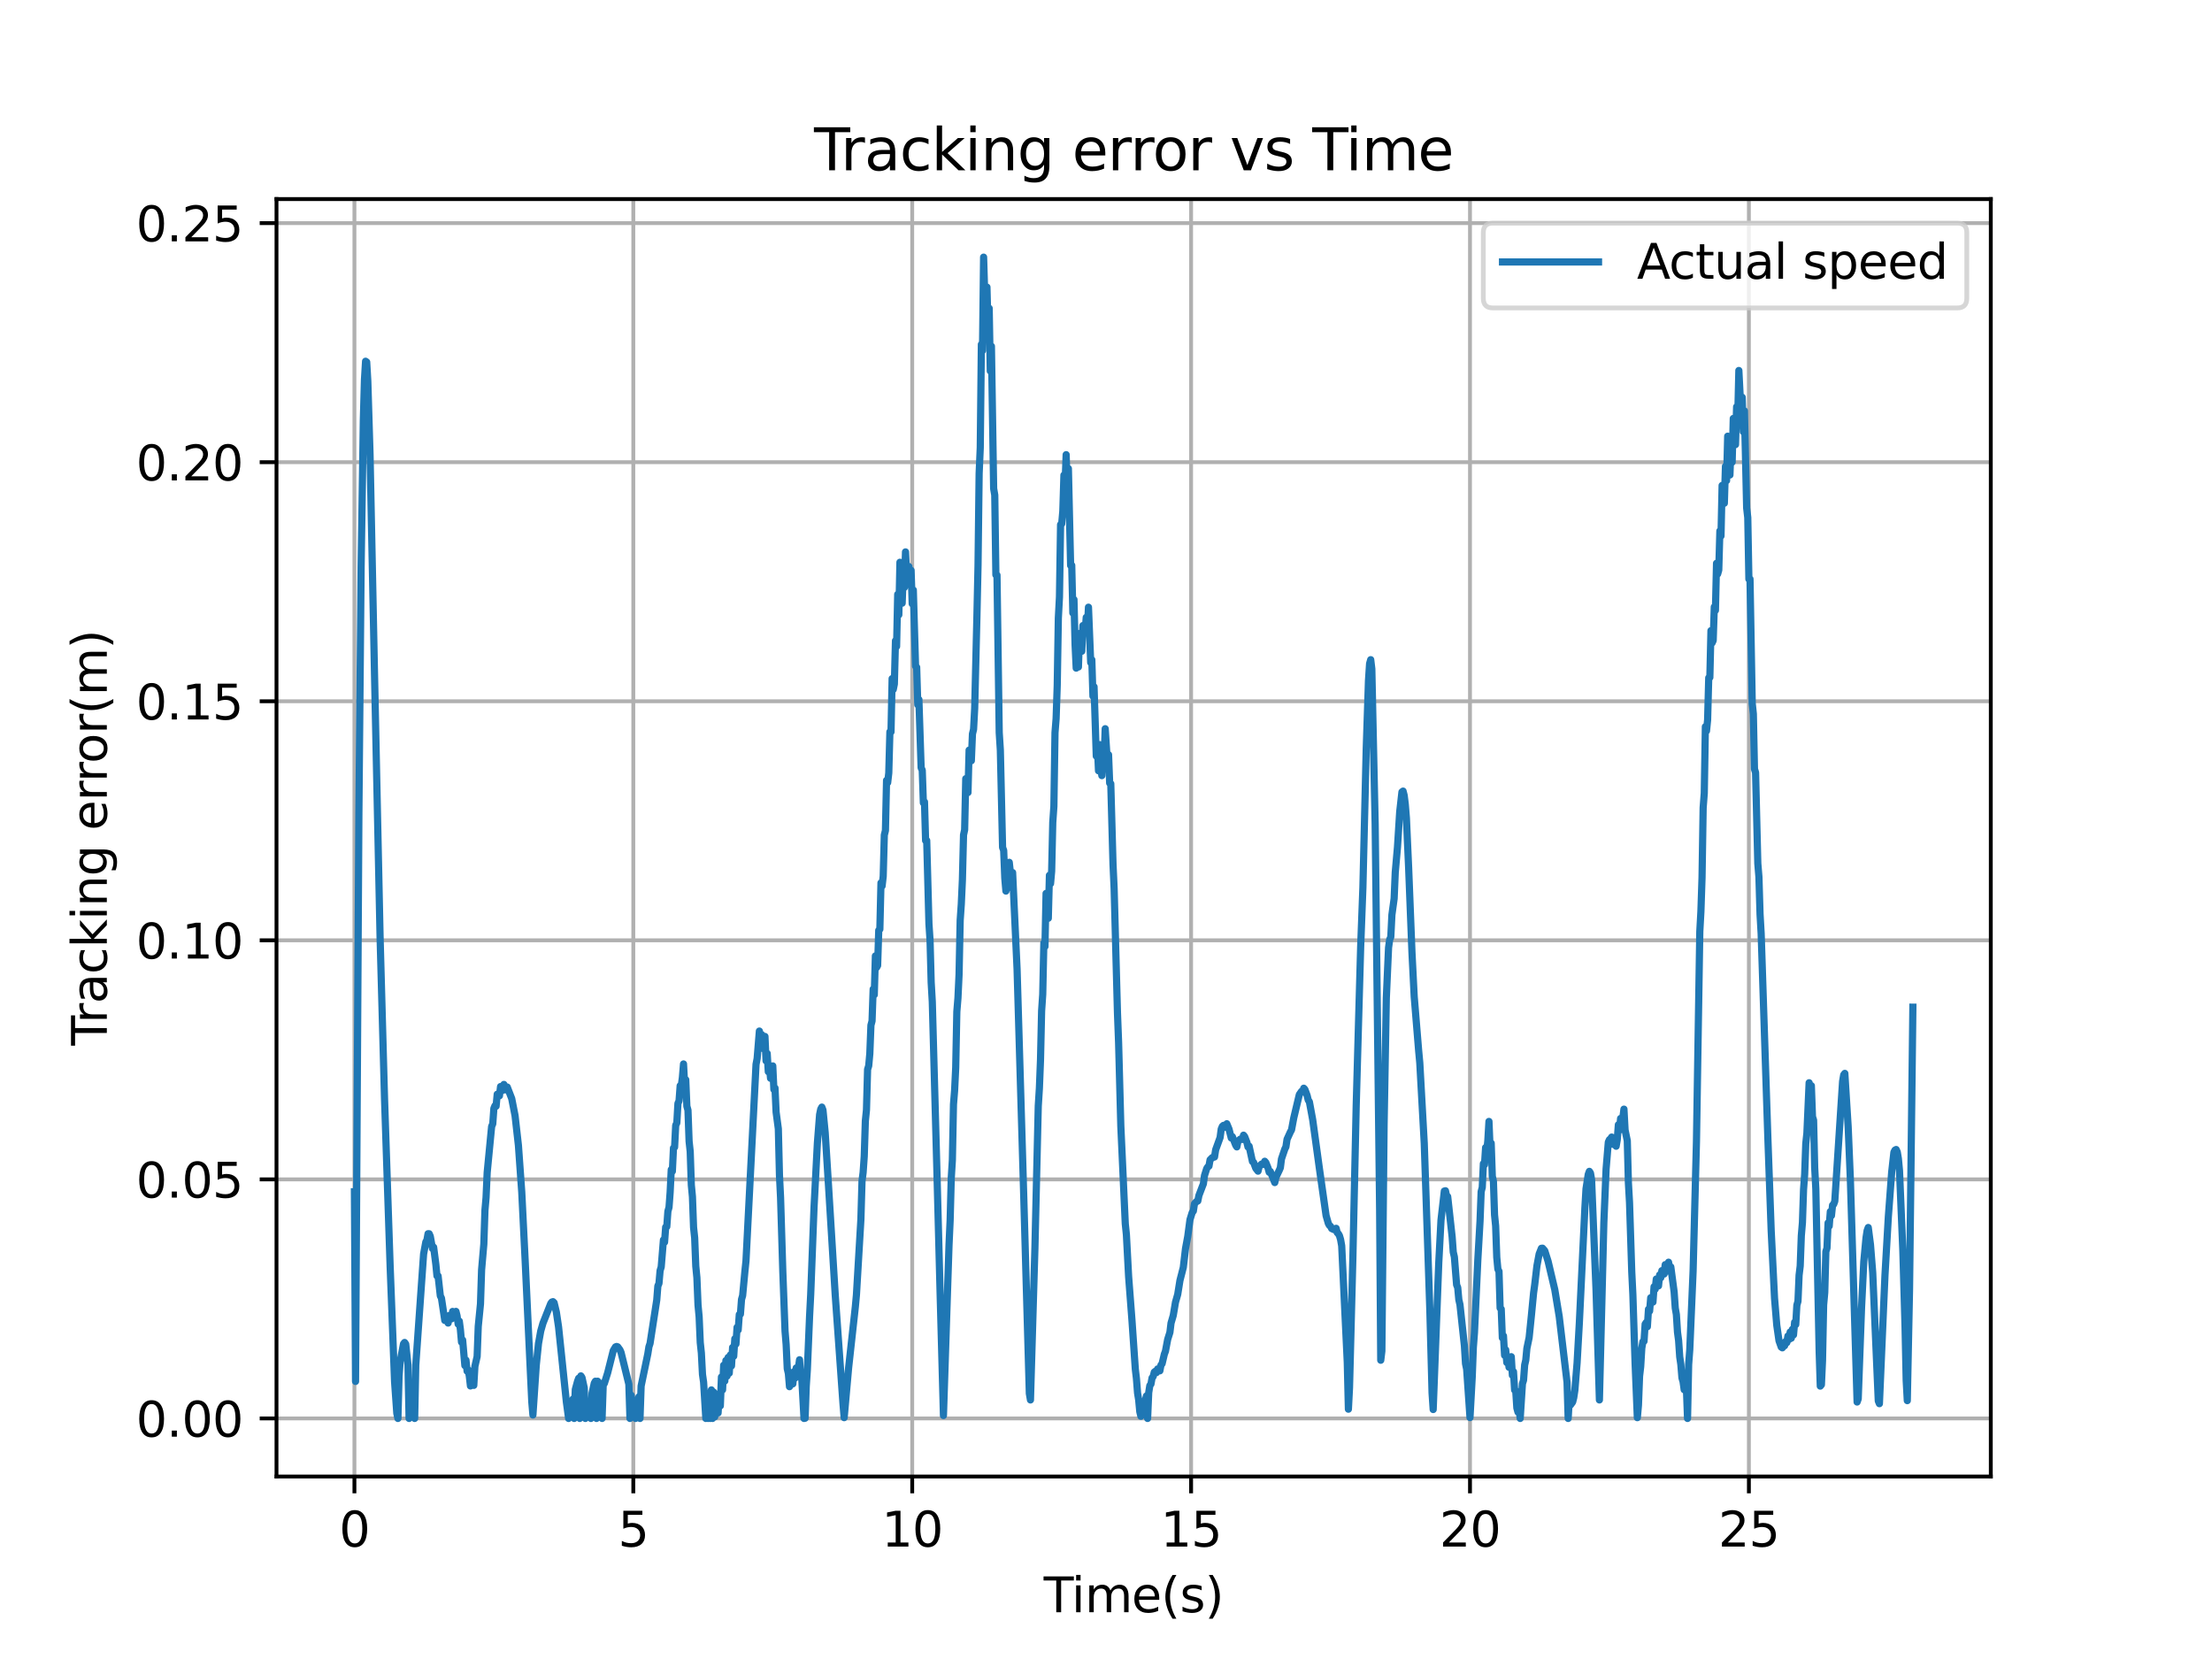 <?xml version="1.0" encoding="utf-8" standalone="no"?>
<!DOCTYPE svg PUBLIC "-//W3C//DTD SVG 1.1//EN"
  "http://www.w3.org/Graphics/SVG/1.1/DTD/svg11.dtd">
<svg xmlns:xlink="http://www.w3.org/1999/xlink" width="460.8pt" height="345.6pt" viewBox="0 0 460.8 345.6" xmlns="http://www.w3.org/2000/svg" version="1.1">
 <defs>
  <style type="text/css">*{stroke-linejoin: round; stroke-linecap: butt}</style>
 </defs>
 <g id="figure_1">
  <g id="patch_1">
   <path d="M 0 345.6 
L 460.8 345.6 
L 460.8 0 
L 0 0 
z
" style="fill: #ffffff"/>
  </g>
  <g id="axes_1">
   <g id="patch_2">
    <path d="M 57.6 307.584 
L 414.72 307.584 
L 414.72 41.472 
L 57.6 41.472 
z
" style="fill: #ffffff"/>
   </g>
   <g id="matplotlib.axis_1">
    <g id="xtick_1">
     <g id="line2d_1">
      <path d="M 73.833 307.584 
L 73.833 41.472 
" clip-path="url(#p49df00a448)" style="fill: none; stroke: #b0b0b0; stroke-width: 0.8; stroke-linecap: square"/>
     </g>
     <g id="line2d_2">
      <defs>
       <path id="m9330df252c" d="M 0 0 
L 0 3.5 
" style="stroke: #000000; stroke-width: 0.8"/>
      </defs>
      <g>
       <use xlink:href="#m9330df252c" x="73.833" y="307.584" style="stroke: #000000; stroke-width: 0.8"/>
      </g>
     </g>
     <g id="text_1">
      <!-- 0 -->
      <g transform="translate(70.651 322.182) scale(0.1 -0.1)">
       <defs>
        <path id="DejaVuSans-30" d="M 2034 4250 
Q 1547 4250 1301 3770 
Q 1056 3291 1056 2328 
Q 1056 1369 1301 889 
Q 1547 409 2034 409 
Q 2525 409 2770 889 
Q 3016 1369 3016 2328 
Q 3016 3291 2770 3770 
Q 2525 4250 2034 4250 
z
M 2034 4750 
Q 2819 4750 3233 4129 
Q 3647 3509 3647 2328 
Q 3647 1150 3233 529 
Q 2819 -91 2034 -91 
Q 1250 -91 836 529 
Q 422 1150 422 2328 
Q 422 3509 836 4129 
Q 1250 4750 2034 4750 
z
" transform="scale(0.016)"/>
       </defs>
       <use xlink:href="#DejaVuSans-30"/>
      </g>
     </g>
    </g>
    <g id="xtick_2">
     <g id="line2d_3">
      <path d="M 131.931 307.584 
L 131.931 41.472 
" clip-path="url(#p49df00a448)" style="fill: none; stroke: #b0b0b0; stroke-width: 0.8; stroke-linecap: square"/>
     </g>
     <g id="line2d_4">
      <g>
       <use xlink:href="#m9330df252c" x="131.931" y="307.584" style="stroke: #000000; stroke-width: 0.8"/>
      </g>
     </g>
     <g id="text_2">
      <!-- 5 -->
      <g transform="translate(128.75 322.182) scale(0.1 -0.1)">
       <defs>
        <path id="DejaVuSans-35" d="M 691 4666 
L 3169 4666 
L 3169 4134 
L 1269 4134 
L 1269 2991 
Q 1406 3038 1543 3061 
Q 1681 3084 1819 3084 
Q 2600 3084 3056 2656 
Q 3513 2228 3513 1497 
Q 3513 744 3044 326 
Q 2575 -91 1722 -91 
Q 1428 -91 1123 -41 
Q 819 9 494 109 
L 494 744 
Q 775 591 1075 516 
Q 1375 441 1709 441 
Q 2250 441 2565 725 
Q 2881 1009 2881 1497 
Q 2881 1984 2565 2268 
Q 2250 2553 1709 2553 
Q 1456 2553 1204 2497 
Q 953 2441 691 2322 
L 691 4666 
z
" transform="scale(0.016)"/>
       </defs>
       <use xlink:href="#DejaVuSans-35"/>
      </g>
     </g>
    </g>
    <g id="xtick_3">
     <g id="line2d_5">
      <path d="M 190.03 307.584 
L 190.03 41.472 
" clip-path="url(#p49df00a448)" style="fill: none; stroke: #b0b0b0; stroke-width: 0.8; stroke-linecap: square"/>
     </g>
     <g id="line2d_6">
      <g>
       <use xlink:href="#m9330df252c" x="190.03" y="307.584" style="stroke: #000000; stroke-width: 0.8"/>
      </g>
     </g>
     <g id="text_3">
      <!-- 10 -->
      <g transform="translate(183.667 322.182) scale(0.1 -0.1)">
       <defs>
        <path id="DejaVuSans-31" d="M 794 531 
L 1825 531 
L 1825 4091 
L 703 3866 
L 703 4441 
L 1819 4666 
L 2450 4666 
L 2450 531 
L 3481 531 
L 3481 0 
L 794 0 
L 794 531 
z
" transform="scale(0.016)"/>
       </defs>
       <use xlink:href="#DejaVuSans-31"/>
       <use xlink:href="#DejaVuSans-30" x="63.623"/>
      </g>
     </g>
    </g>
    <g id="xtick_4">
     <g id="line2d_7">
      <path d="M 248.128 307.584 
L 248.128 41.472 
" clip-path="url(#p49df00a448)" style="fill: none; stroke: #b0b0b0; stroke-width: 0.8; stroke-linecap: square"/>
     </g>
     <g id="line2d_8">
      <g>
       <use xlink:href="#m9330df252c" x="248.128" y="307.584" style="stroke: #000000; stroke-width: 0.8"/>
      </g>
     </g>
     <g id="text_4">
      <!-- 15 -->
      <g transform="translate(241.766 322.182) scale(0.1 -0.1)">
       <use xlink:href="#DejaVuSans-31"/>
       <use xlink:href="#DejaVuSans-35" x="63.623"/>
      </g>
     </g>
    </g>
    <g id="xtick_5">
     <g id="line2d_9">
      <path d="M 306.227 307.584 
L 306.227 41.472 
" clip-path="url(#p49df00a448)" style="fill: none; stroke: #b0b0b0; stroke-width: 0.8; stroke-linecap: square"/>
     </g>
     <g id="line2d_10">
      <g>
       <use xlink:href="#m9330df252c" x="306.227" y="307.584" style="stroke: #000000; stroke-width: 0.8"/>
      </g>
     </g>
     <g id="text_5">
      <!-- 20 -->
      <g transform="translate(299.864 322.182) scale(0.1 -0.1)">
       <defs>
        <path id="DejaVuSans-32" d="M 1228 531 
L 3431 531 
L 3431 0 
L 469 0 
L 469 531 
Q 828 903 1448 1529 
Q 2069 2156 2228 2338 
Q 2531 2678 2651 2914 
Q 2772 3150 2772 3378 
Q 2772 3750 2511 3984 
Q 2250 4219 1831 4219 
Q 1534 4219 1204 4116 
Q 875 4013 500 3803 
L 500 4441 
Q 881 4594 1212 4672 
Q 1544 4750 1819 4750 
Q 2544 4750 2975 4387 
Q 3406 4025 3406 3419 
Q 3406 3131 3298 2873 
Q 3191 2616 2906 2266 
Q 2828 2175 2409 1742 
Q 1991 1309 1228 531 
z
" transform="scale(0.016)"/>
       </defs>
       <use xlink:href="#DejaVuSans-32"/>
       <use xlink:href="#DejaVuSans-30" x="63.623"/>
      </g>
     </g>
    </g>
    <g id="xtick_6">
     <g id="line2d_11">
      <path d="M 364.325 307.584 
L 364.325 41.472 
" clip-path="url(#p49df00a448)" style="fill: none; stroke: #b0b0b0; stroke-width: 0.8; stroke-linecap: square"/>
     </g>
     <g id="line2d_12">
      <g>
       <use xlink:href="#m9330df252c" x="364.325" y="307.584" style="stroke: #000000; stroke-width: 0.8"/>
      </g>
     </g>
     <g id="text_6">
      <!-- 25 -->
      <g transform="translate(357.963 322.182) scale(0.1 -0.1)">
       <use xlink:href="#DejaVuSans-32"/>
       <use xlink:href="#DejaVuSans-35" x="63.623"/>
      </g>
     </g>
    </g>
    <g id="text_7">
     <!-- Time(s) -->
     <g transform="translate(217.42 335.861) scale(0.1 -0.1)">
      <defs>
       <path id="DejaVuSans-54" d="M -19 4666 
L 3928 4666 
L 3928 4134 
L 2272 4134 
L 2272 0 
L 1638 0 
L 1638 4134 
L -19 4134 
L -19 4666 
z
" transform="scale(0.016)"/>
       <path id="DejaVuSans-69" d="M 603 3500 
L 1178 3500 
L 1178 0 
L 603 0 
L 603 3500 
z
M 603 4863 
L 1178 4863 
L 1178 4134 
L 603 4134 
L 603 4863 
z
" transform="scale(0.016)"/>
       <path id="DejaVuSans-6d" d="M 3328 2828 
Q 3544 3216 3844 3400 
Q 4144 3584 4550 3584 
Q 5097 3584 5394 3201 
Q 5691 2819 5691 2113 
L 5691 0 
L 5113 0 
L 5113 2094 
Q 5113 2597 4934 2840 
Q 4756 3084 4391 3084 
Q 3944 3084 3684 2787 
Q 3425 2491 3425 1978 
L 3425 0 
L 2847 0 
L 2847 2094 
Q 2847 2600 2669 2842 
Q 2491 3084 2119 3084 
Q 1678 3084 1418 2786 
Q 1159 2488 1159 1978 
L 1159 0 
L 581 0 
L 581 3500 
L 1159 3500 
L 1159 2956 
Q 1356 3278 1631 3431 
Q 1906 3584 2284 3584 
Q 2666 3584 2933 3390 
Q 3200 3197 3328 2828 
z
" transform="scale(0.016)"/>
       <path id="DejaVuSans-65" d="M 3597 1894 
L 3597 1613 
L 953 1613 
Q 991 1019 1311 708 
Q 1631 397 2203 397 
Q 2534 397 2845 478 
Q 3156 559 3463 722 
L 3463 178 
Q 3153 47 2828 -22 
Q 2503 -91 2169 -91 
Q 1331 -91 842 396 
Q 353 884 353 1716 
Q 353 2575 817 3079 
Q 1281 3584 2069 3584 
Q 2775 3584 3186 3129 
Q 3597 2675 3597 1894 
z
M 3022 2063 
Q 3016 2534 2758 2815 
Q 2500 3097 2075 3097 
Q 1594 3097 1305 2825 
Q 1016 2553 972 2059 
L 3022 2063 
z
" transform="scale(0.016)"/>
       <path id="DejaVuSans-28" d="M 1984 4856 
Q 1566 4138 1362 3434 
Q 1159 2731 1159 2009 
Q 1159 1288 1364 580 
Q 1569 -128 1984 -844 
L 1484 -844 
Q 1016 -109 783 600 
Q 550 1309 550 2009 
Q 550 2706 781 3412 
Q 1013 4119 1484 4856 
L 1984 4856 
z
" transform="scale(0.016)"/>
       <path id="DejaVuSans-73" d="M 2834 3397 
L 2834 2853 
Q 2591 2978 2328 3040 
Q 2066 3103 1784 3103 
Q 1356 3103 1142 2972 
Q 928 2841 928 2578 
Q 928 2378 1081 2264 
Q 1234 2150 1697 2047 
L 1894 2003 
Q 2506 1872 2764 1633 
Q 3022 1394 3022 966 
Q 3022 478 2636 193 
Q 2250 -91 1575 -91 
Q 1294 -91 989 -36 
Q 684 19 347 128 
L 347 722 
Q 666 556 975 473 
Q 1284 391 1588 391 
Q 1994 391 2212 530 
Q 2431 669 2431 922 
Q 2431 1156 2273 1281 
Q 2116 1406 1581 1522 
L 1381 1569 
Q 847 1681 609 1914 
Q 372 2147 372 2553 
Q 372 3047 722 3315 
Q 1072 3584 1716 3584 
Q 2034 3584 2315 3537 
Q 2597 3491 2834 3397 
z
" transform="scale(0.016)"/>
       <path id="DejaVuSans-29" d="M 513 4856 
L 1013 4856 
Q 1481 4119 1714 3412 
Q 1947 2706 1947 2009 
Q 1947 1309 1714 600 
Q 1481 -109 1013 -844 
L 513 -844 
Q 928 -128 1133 580 
Q 1338 1288 1338 2009 
Q 1338 2731 1133 3434 
Q 928 4138 513 4856 
z
" transform="scale(0.016)"/>
      </defs>
      <use xlink:href="#DejaVuSans-54"/>
      <use xlink:href="#DejaVuSans-69" x="57.959"/>
      <use xlink:href="#DejaVuSans-6d" x="85.742"/>
      <use xlink:href="#DejaVuSans-65" x="183.154"/>
      <use xlink:href="#DejaVuSans-28" x="244.678"/>
      <use xlink:href="#DejaVuSans-73" x="283.691"/>
      <use xlink:href="#DejaVuSans-29" x="335.791"/>
     </g>
    </g>
   </g>
   <g id="matplotlib.axis_2">
    <g id="ytick_1">
     <g id="line2d_13">
      <path d="M 57.6 295.488 
L 414.72 295.488 
" clip-path="url(#p49df00a448)" style="fill: none; stroke: #b0b0b0; stroke-width: 0.8; stroke-linecap: square"/>
     </g>
     <g id="line2d_14">
      <defs>
       <path id="mb657357055" d="M 0 0 
L -3.5 0 
" style="stroke: #000000; stroke-width: 0.8"/>
      </defs>
      <g>
       <use xlink:href="#mb657357055" x="57.6" y="295.488" style="stroke: #000000; stroke-width: 0.8"/>
      </g>
     </g>
     <g id="text_8">
      <!-- 0.00 -->
      <g transform="translate(28.334 299.287) scale(0.1 -0.1)">
       <defs>
        <path id="DejaVuSans-2e" d="M 684 794 
L 1344 794 
L 1344 0 
L 684 0 
L 684 794 
z
" transform="scale(0.016)"/>
       </defs>
       <use xlink:href="#DejaVuSans-30"/>
       <use xlink:href="#DejaVuSans-2e" x="63.623"/>
       <use xlink:href="#DejaVuSans-30" x="95.41"/>
       <use xlink:href="#DejaVuSans-30" x="159.033"/>
      </g>
     </g>
    </g>
    <g id="ytick_2">
     <g id="line2d_15">
      <path d="M 57.6 245.686 
L 414.72 245.686 
" clip-path="url(#p49df00a448)" style="fill: none; stroke: #b0b0b0; stroke-width: 0.8; stroke-linecap: square"/>
     </g>
     <g id="line2d_16">
      <g>
       <use xlink:href="#mb657357055" x="57.6" y="245.686" style="stroke: #000000; stroke-width: 0.8"/>
      </g>
     </g>
     <g id="text_9">
      <!-- 0.05 -->
      <g transform="translate(28.334 249.485) scale(0.1 -0.1)">
       <use xlink:href="#DejaVuSans-30"/>
       <use xlink:href="#DejaVuSans-2e" x="63.623"/>
       <use xlink:href="#DejaVuSans-30" x="95.41"/>
       <use xlink:href="#DejaVuSans-35" x="159.033"/>
      </g>
     </g>
    </g>
    <g id="ytick_3">
     <g id="line2d_17">
      <path d="M 57.6 195.884 
L 414.72 195.884 
" clip-path="url(#p49df00a448)" style="fill: none; stroke: #b0b0b0; stroke-width: 0.8; stroke-linecap: square"/>
     </g>
     <g id="line2d_18">
      <g>
       <use xlink:href="#mb657357055" x="57.6" y="195.884" style="stroke: #000000; stroke-width: 0.8"/>
      </g>
     </g>
     <g id="text_10">
      <!-- 0.10 -->
      <g transform="translate(28.334 199.683) scale(0.1 -0.1)">
       <use xlink:href="#DejaVuSans-30"/>
       <use xlink:href="#DejaVuSans-2e" x="63.623"/>
       <use xlink:href="#DejaVuSans-31" x="95.41"/>
       <use xlink:href="#DejaVuSans-30" x="159.033"/>
      </g>
     </g>
    </g>
    <g id="ytick_4">
     <g id="line2d_19">
      <path d="M 57.6 146.082 
L 414.72 146.082 
" clip-path="url(#p49df00a448)" style="fill: none; stroke: #b0b0b0; stroke-width: 0.8; stroke-linecap: square"/>
     </g>
     <g id="line2d_20">
      <g>
       <use xlink:href="#mb657357055" x="57.6" y="146.082" style="stroke: #000000; stroke-width: 0.8"/>
      </g>
     </g>
     <g id="text_11">
      <!-- 0.15 -->
      <g transform="translate(28.334 149.881) scale(0.1 -0.1)">
       <use xlink:href="#DejaVuSans-30"/>
       <use xlink:href="#DejaVuSans-2e" x="63.623"/>
       <use xlink:href="#DejaVuSans-31" x="95.41"/>
       <use xlink:href="#DejaVuSans-35" x="159.033"/>
      </g>
     </g>
    </g>
    <g id="ytick_5">
     <g id="line2d_21">
      <path d="M 57.6 96.28 
L 414.72 96.28 
" clip-path="url(#p49df00a448)" style="fill: none; stroke: #b0b0b0; stroke-width: 0.8; stroke-linecap: square"/>
     </g>
     <g id="line2d_22">
      <g>
       <use xlink:href="#mb657357055" x="57.6" y="96.28" style="stroke: #000000; stroke-width: 0.8"/>
      </g>
     </g>
     <g id="text_12">
      <!-- 0.20 -->
      <g transform="translate(28.334 100.079) scale(0.1 -0.1)">
       <use xlink:href="#DejaVuSans-30"/>
       <use xlink:href="#DejaVuSans-2e" x="63.623"/>
       <use xlink:href="#DejaVuSans-32" x="95.41"/>
       <use xlink:href="#DejaVuSans-30" x="159.033"/>
      </g>
     </g>
    </g>
    <g id="ytick_6">
     <g id="line2d_23">
      <path d="M 57.6 46.478 
L 414.72 46.478 
" clip-path="url(#p49df00a448)" style="fill: none; stroke: #b0b0b0; stroke-width: 0.8; stroke-linecap: square"/>
     </g>
     <g id="line2d_24">
      <g>
       <use xlink:href="#mb657357055" x="57.6" y="46.478" style="stroke: #000000; stroke-width: 0.8"/>
      </g>
     </g>
     <g id="text_13">
      <!-- 0.25 -->
      <g transform="translate(28.334 50.277) scale(0.1 -0.1)">
       <use xlink:href="#DejaVuSans-30"/>
       <use xlink:href="#DejaVuSans-2e" x="63.623"/>
       <use xlink:href="#DejaVuSans-32" x="95.41"/>
       <use xlink:href="#DejaVuSans-35" x="159.033"/>
      </g>
     </g>
    </g>
    <g id="text_14">
     <!-- Tracking error(m) -->
     <g transform="translate(22.255 217.804) rotate(-90) scale(0.1 -0.1)">
      <defs>
       <path id="DejaVuSans-72" d="M 2631 2963 
Q 2534 3019 2420 3045 
Q 2306 3072 2169 3072 
Q 1681 3072 1420 2755 
Q 1159 2438 1159 1844 
L 1159 0 
L 581 0 
L 581 3500 
L 1159 3500 
L 1159 2956 
Q 1341 3275 1631 3429 
Q 1922 3584 2338 3584 
Q 2397 3584 2469 3576 
Q 2541 3569 2628 3553 
L 2631 2963 
z
" transform="scale(0.016)"/>
       <path id="DejaVuSans-61" d="M 2194 1759 
Q 1497 1759 1228 1600 
Q 959 1441 959 1056 
Q 959 750 1161 570 
Q 1363 391 1709 391 
Q 2188 391 2477 730 
Q 2766 1069 2766 1631 
L 2766 1759 
L 2194 1759 
z
M 3341 1997 
L 3341 0 
L 2766 0 
L 2766 531 
Q 2569 213 2275 61 
Q 1981 -91 1556 -91 
Q 1019 -91 701 211 
Q 384 513 384 1019 
Q 384 1609 779 1909 
Q 1175 2209 1959 2209 
L 2766 2209 
L 2766 2266 
Q 2766 2663 2505 2880 
Q 2244 3097 1772 3097 
Q 1472 3097 1187 3025 
Q 903 2953 641 2809 
L 641 3341 
Q 956 3463 1253 3523 
Q 1550 3584 1831 3584 
Q 2591 3584 2966 3190 
Q 3341 2797 3341 1997 
z
" transform="scale(0.016)"/>
       <path id="DejaVuSans-63" d="M 3122 3366 
L 3122 2828 
Q 2878 2963 2633 3030 
Q 2388 3097 2138 3097 
Q 1578 3097 1268 2742 
Q 959 2388 959 1747 
Q 959 1106 1268 751 
Q 1578 397 2138 397 
Q 2388 397 2633 464 
Q 2878 531 3122 666 
L 3122 134 
Q 2881 22 2623 -34 
Q 2366 -91 2075 -91 
Q 1284 -91 818 406 
Q 353 903 353 1747 
Q 353 2603 823 3093 
Q 1294 3584 2113 3584 
Q 2378 3584 2631 3529 
Q 2884 3475 3122 3366 
z
" transform="scale(0.016)"/>
       <path id="DejaVuSans-6b" d="M 581 4863 
L 1159 4863 
L 1159 1991 
L 2875 3500 
L 3609 3500 
L 1753 1863 
L 3688 0 
L 2938 0 
L 1159 1709 
L 1159 0 
L 581 0 
L 581 4863 
z
" transform="scale(0.016)"/>
       <path id="DejaVuSans-6e" d="M 3513 2113 
L 3513 0 
L 2938 0 
L 2938 2094 
Q 2938 2591 2744 2837 
Q 2550 3084 2163 3084 
Q 1697 3084 1428 2787 
Q 1159 2491 1159 1978 
L 1159 0 
L 581 0 
L 581 3500 
L 1159 3500 
L 1159 2956 
Q 1366 3272 1645 3428 
Q 1925 3584 2291 3584 
Q 2894 3584 3203 3211 
Q 3513 2838 3513 2113 
z
" transform="scale(0.016)"/>
       <path id="DejaVuSans-67" d="M 2906 1791 
Q 2906 2416 2648 2759 
Q 2391 3103 1925 3103 
Q 1463 3103 1205 2759 
Q 947 2416 947 1791 
Q 947 1169 1205 825 
Q 1463 481 1925 481 
Q 2391 481 2648 825 
Q 2906 1169 2906 1791 
z
M 3481 434 
Q 3481 -459 3084 -895 
Q 2688 -1331 1869 -1331 
Q 1566 -1331 1297 -1286 
Q 1028 -1241 775 -1147 
L 775 -588 
Q 1028 -725 1275 -790 
Q 1522 -856 1778 -856 
Q 2344 -856 2625 -561 
Q 2906 -266 2906 331 
L 2906 616 
Q 2728 306 2450 153 
Q 2172 0 1784 0 
Q 1141 0 747 490 
Q 353 981 353 1791 
Q 353 2603 747 3093 
Q 1141 3584 1784 3584 
Q 2172 3584 2450 3431 
Q 2728 3278 2906 2969 
L 2906 3500 
L 3481 3500 
L 3481 434 
z
" transform="scale(0.016)"/>
       <path id="DejaVuSans-20" transform="scale(0.016)"/>
       <path id="DejaVuSans-6f" d="M 1959 3097 
Q 1497 3097 1228 2736 
Q 959 2375 959 1747 
Q 959 1119 1226 758 
Q 1494 397 1959 397 
Q 2419 397 2687 759 
Q 2956 1122 2956 1747 
Q 2956 2369 2687 2733 
Q 2419 3097 1959 3097 
z
M 1959 3584 
Q 2709 3584 3137 3096 
Q 3566 2609 3566 1747 
Q 3566 888 3137 398 
Q 2709 -91 1959 -91 
Q 1206 -91 779 398 
Q 353 888 353 1747 
Q 353 2609 779 3096 
Q 1206 3584 1959 3584 
z
" transform="scale(0.016)"/>
      </defs>
      <use xlink:href="#DejaVuSans-54"/>
      <use xlink:href="#DejaVuSans-72" x="46.334"/>
      <use xlink:href="#DejaVuSans-61" x="87.447"/>
      <use xlink:href="#DejaVuSans-63" x="148.727"/>
      <use xlink:href="#DejaVuSans-6b" x="203.707"/>
      <use xlink:href="#DejaVuSans-69" x="261.617"/>
      <use xlink:href="#DejaVuSans-6e" x="289.4"/>
      <use xlink:href="#DejaVuSans-67" x="352.779"/>
      <use xlink:href="#DejaVuSans-20" x="416.256"/>
      <use xlink:href="#DejaVuSans-65" x="448.043"/>
      <use xlink:href="#DejaVuSans-72" x="509.566"/>
      <use xlink:href="#DejaVuSans-72" x="548.93"/>
      <use xlink:href="#DejaVuSans-6f" x="587.793"/>
      <use xlink:href="#DejaVuSans-72" x="648.975"/>
      <use xlink:href="#DejaVuSans-28" x="690.088"/>
      <use xlink:href="#DejaVuSans-6d" x="729.102"/>
      <use xlink:href="#DejaVuSans-29" x="826.514"/>
     </g>
    </g>
   </g>
   <g id="line2d_25">
    <path d="M 73.833 248.261 
L 74.065 287.775 
L 74.065 287.775 
L 74.762 169.669 
L 74.762 169.669 
L 75.227 118.026 
L 75.227 118.026 
L 75.692 87.42 
L 75.692 87.42 
L 75.924 79.115 
L 75.924 79.115 
L 76.157 75.254 
L 76.157 75.254 
L 76.389 75.417 
L 76.389 75.417 
L 76.621 79.394 
L 76.621 79.394 
L 77.086 94.693 
L 77.086 94.693 
L 78.016 140.335 
L 78.016 140.335 
L 79.178 195.169 
L 79.178 195.169 
L 80.107 228.952 
L 80.107 228.952 
L 81.269 263.687 
L 81.269 263.687 
L 82.199 287.851 
L 82.199 287.851 
L 82.664 294.42 
L 82.664 294.42 
L 82.896 295.488 
L 82.896 295.488 
L 83.128 286.725 
L 83.128 286.725 
L 83.361 283.606 
L 83.361 283.606 
L 84.058 279.95 
L 84.058 279.95 
L 84.29 279.66 
L 84.523 280.002 
L 84.523 280.002 
L 84.988 284.309 
L 84.988 284.309 
L 85.22 295.488 
L 85.22 295.488 
L 85.452 289.034 
L 85.452 289.034 
L 85.917 294.675 
L 85.917 294.675 
L 86.15 291.175 
L 86.15 291.175 
L 86.382 295.488 
L 86.382 295.488 
L 86.614 284.36 
L 86.614 284.36 
L 88.241 261.249 
L 88.241 261.249 
L 88.706 258.725 
L 88.706 258.725 
L 88.938 258.32 
L 88.938 258.32 
L 89.171 257.008 
L 89.171 257.008 
L 89.403 257.01 
L 89.403 257.01 
L 89.636 257.544 
L 89.636 257.544 
L 90.1 260.109 
L 90.1 260.109 
L 90.333 259.813 
L 90.333 259.813 
L 90.797 263.411 
L 90.797 263.411 
L 91.03 265.799 
L 91.03 265.799 
L 91.262 265.798 
L 91.262 265.798 
L 91.727 269.958 
L 91.727 269.958 
L 91.959 270.413 
L 91.959 270.413 
L 92.657 275.07 
L 92.657 275.07 
L 92.889 274.14 
L 92.889 274.14 
L 93.354 275.614 
L 93.354 275.614 
L 93.586 274.047 
L 93.586 274.047 
L 93.819 274.205 
L 93.819 274.205 
L 94.051 274.744 
L 94.051 274.744 
L 94.283 273.2 
L 94.283 273.2 
L 94.516 273.468 
L 94.516 273.468 
L 94.748 274.359 
L 94.748 274.359 
L 94.981 273.189 
L 94.981 273.189 
L 95.213 274.103 
L 95.213 274.103 
L 95.445 275.837 
L 95.445 275.837 
L 95.678 275.209 
L 95.678 275.209 
L 95.91 276.969 
L 95.91 276.969 
L 96.143 279.597 
L 96.143 279.597 
L 96.375 279.152 
L 96.375 279.152 
L 96.84 284.473 
L 96.84 284.473 
L 97.072 283.346 
L 97.072 283.346 
L 97.305 285.639 
L 97.305 285.639 
L 97.537 285.37 
L 97.537 285.37 
L 97.769 286.691 
L 97.769 286.691 
L 98.002 288.721 
L 98.002 288.721 
L 98.234 287.059 
L 98.467 287.524 
L 98.467 287.524 
L 98.699 288.602 
L 98.699 288.602 
L 98.931 284.632 
L 98.931 284.632 
L 99.396 282.579 
L 99.396 282.579 
L 99.628 276.307 
L 99.628 276.307 
L 100.093 271.625 
L 100.093 271.625 
L 100.326 264.515 
L 100.326 264.515 
L 100.79 259.18 
L 100.79 259.18 
L 101.023 252.108 
L 101.023 252.108 
L 101.255 249.478 
L 101.255 249.478 
L 101.488 244.259 
L 101.488 244.259 
L 102.417 234.653 
L 102.417 234.653 
L 102.65 234.123 
L 102.65 234.123 
L 102.882 230.9 
L 103.114 230.34 
L 103.114 230.34 
L 103.347 230.452 
L 103.347 230.452 
L 103.579 227.945 
L 103.579 227.945 
L 103.812 227.878 
L 103.812 227.878 
L 104.044 228.282 
L 104.044 228.282 
L 104.276 226.345 
L 104.276 226.345 
L 104.509 226.554 
L 104.509 226.554 
L 104.741 227.139 
L 104.741 227.139 
L 104.974 225.906 
L 104.974 225.906 
L 105.206 226.357 
L 105.206 226.357 
L 105.438 227.051 
L 105.438 227.051 
L 105.671 226.452 
L 105.671 226.452 
L 106.6 228.854 
L 106.6 228.854 
L 107.297 232.425 
L 107.297 232.425 
L 107.995 238.594 
L 107.995 238.594 
L 108.692 248.339 
L 108.692 248.339 
L 109.389 262.389 
L 109.389 262.389 
L 110.783 292.039 
L 110.783 292.039 
L 111.016 294.769 
L 111.016 294.769 
L 111.713 284.387 
L 111.713 284.387 
L 112.178 279.879 
L 112.178 279.879 
L 112.643 277.282 
L 112.643 277.282 
L 113.107 275.656 
L 113.107 275.656 
L 114.734 271.537 
L 114.734 271.537 
L 114.966 271.238 
L 114.966 271.238 
L 115.199 271.161 
L 115.199 271.161 
L 115.431 271.389 
L 115.431 271.389 
L 115.896 273.323 
L 115.896 273.323 
L 116.361 276.445 
L 116.361 276.445 
L 117.058 283.117 
L 117.058 283.117 
L 117.988 292.072 
L 117.988 292.072 
L 118.452 295.488 
L 118.452 295.488 
L 119.382 291.437 
L 119.382 291.437 
L 119.614 295.488 
L 119.614 295.488 
L 119.847 289.453 
L 119.847 289.453 
L 120.312 287.745 
L 120.312 287.745 
L 120.544 287.116 
L 120.544 287.116 
L 120.776 295.488 
L 120.776 295.488 
L 121.009 286.621 
L 121.009 286.621 
L 121.241 286.969 
L 121.241 286.969 
L 121.706 289.108 
L 121.706 289.108 
L 121.938 295.488 
L 122.171 292.072 
L 122.635 295.181 
L 122.635 295.181 
L 122.868 293.375 
L 122.868 293.375 
L 123.1 295.488 
L 123.1 295.488 
L 123.333 290.241 
L 123.333 290.241 
L 123.797 288.144 
L 123.797 288.144 
L 124.03 287.731 
L 124.03 287.731 
L 124.262 295.488 
L 124.262 295.488 
L 124.495 287.732 
L 124.495 287.732 
L 125.192 288.475 
L 125.192 288.475 
L 125.424 295.488 
L 125.424 295.488 
L 125.657 288.526 
L 125.657 288.526 
L 125.889 288.217 
L 125.889 288.217 
L 126.586 285.992 
L 126.586 285.992 
L 127.748 281.369 
L 127.748 281.369 
L 128.213 280.587 
L 128.213 280.587 
L 128.445 280.498 
L 128.445 280.498 
L 128.678 280.57 
L 128.678 280.57 
L 129.143 281.2 
L 129.143 281.2 
L 129.375 281.737 
L 129.375 281.737 
L 131.002 288.352 
L 131.002 288.352 
L 131.234 295.488 
L 131.234 295.488 
L 131.466 290.634 
L 131.466 290.634 
L 132.164 294.874 
L 132.164 294.874 
L 132.396 295.488 
L 132.861 292.022 
L 132.861 292.022 
L 133.093 290.978 
L 133.093 290.978 
L 133.326 295.488 
L 133.326 295.488 
L 133.558 288.732 
L 133.558 288.732 
L 134.952 282.031 
L 134.952 282.031 
L 135.185 280.556 
L 135.185 280.556 
L 135.417 279.86 
L 135.417 279.86 
L 136.812 270.827 
L 136.812 270.827 
L 137.044 267.898 
L 137.044 267.898 
L 137.276 267.362 
L 137.276 267.362 
L 137.509 264.7 
L 137.509 264.7 
L 137.741 263.939 
L 137.741 263.939 
L 138.206 258.291 
L 138.206 258.291 
L 138.438 258.774 
L 138.438 258.774 
L 138.671 255.632 
L 138.671 255.632 
L 138.903 255.541 
L 138.903 255.541 
L 139.135 252.331 
L 139.135 252.331 
L 139.368 251.514 
L 139.368 251.514 
L 139.6 248.392 
L 139.6 248.392 
L 139.833 243.656 
L 139.833 243.656 
L 140.065 244.006 
L 140.065 244.006 
L 140.297 239.153 
L 140.297 239.153 
L 140.53 238.975 
L 140.53 238.975 
L 140.762 234.41 
L 140.762 234.41 
L 140.995 233.941 
L 141.227 229.857 
L 141.227 229.857 
L 141.459 229.327 
L 141.459 229.327 
L 141.692 226.175 
L 141.692 226.175 
L 141.924 226.177 
L 141.924 226.177 
L 142.157 224.447 
L 142.157 224.447 
L 142.389 221.64 
L 142.389 221.64 
L 142.621 225.945 
L 142.621 225.945 
L 142.854 224.921 
L 142.854 224.921 
L 143.086 230.437 
L 143.086 230.437 
L 143.319 231.283 
L 143.319 231.283 
L 143.551 237.745 
L 143.551 237.745 
L 143.783 239.891 
L 143.783 239.891 
L 144.016 246.863 
L 144.016 246.863 
L 144.248 249.297 
L 144.248 249.297 
L 144.481 255.685 
L 144.481 255.685 
L 144.713 257.864 
L 144.713 257.864 
L 144.945 263.778 
L 144.945 263.778 
L 145.178 266.173 
L 145.178 266.173 
L 145.41 271.846 
L 145.41 271.846 
L 145.643 274.334 
L 145.643 274.334 
L 145.875 279.679 
L 145.875 279.679 
L 146.107 281.856 
L 146.107 281.856 
L 146.34 286.318 
L 146.34 286.318 
L 146.572 287.933 
L 146.572 287.933 
L 147.037 295.488 
L 147.037 295.488 
L 147.269 294.054 
L 147.269 294.054 
L 147.502 295.488 
L 147.502 295.488 
L 147.734 290.238 
L 147.734 290.238 
L 147.966 295.488 
L 147.966 295.488 
L 148.199 289.542 
L 148.199 289.542 
L 148.431 295.488 
L 148.431 295.488 
L 148.664 290.003 
L 148.664 290.003 
L 148.896 295.164 
L 148.896 295.164 
L 149.128 291.479 
L 149.128 291.479 
L 149.361 293.56 
L 149.361 293.56 
L 149.593 294.345 
L 149.593 294.345 
L 149.826 290.307 
L 149.826 290.307 
L 150.058 292.871 
L 150.058 292.871 
L 150.29 286.851 
L 150.29 286.851 
L 150.523 289.535 
L 150.755 284.397 
L 150.755 284.397 
L 150.988 287.696 
L 150.988 287.696 
L 151.22 283.422 
L 151.22 283.422 
L 151.452 286.674 
L 151.452 286.674 
L 151.685 282.781 
L 151.685 282.781 
L 151.917 286.056 
L 151.917 286.056 
L 152.15 282.259 
L 152.15 282.259 
L 152.382 284.549 
L 152.382 284.549 
L 152.614 280.692 
L 152.614 280.692 
L 152.847 282.525 
L 152.847 282.525 
L 153.079 278.883 
L 153.079 278.883 
L 153.312 279.983 
L 153.312 279.983 
L 153.544 276.509 
L 153.544 276.509 
L 153.776 277.064 
L 153.776 277.064 
L 154.009 273.837 
L 154.009 273.837 
L 154.241 273.765 
L 154.241 273.765 
L 154.473 270.698 
L 154.473 270.698 
L 154.706 269.882 
L 154.706 269.882 
L 155.171 264.889 
L 155.171 264.889 
L 155.403 262.653 
L 155.403 262.653 
L 157.495 221.737 
L 157.495 221.737 
L 157.727 220.508 
L 157.727 220.508 
L 158.192 214.789 
L 158.192 214.789 
L 158.424 217.328 
L 158.424 217.328 
L 158.657 215.514 
L 158.657 215.514 
L 158.889 218.403 
L 158.889 218.403 
L 159.121 217.935 
L 159.354 215.907 
L 159.354 215.907 
L 159.586 221.001 
L 159.819 219.444 
L 159.819 219.444 
L 160.051 223.262 
L 160.051 223.262 
L 160.283 222.107 
L 160.283 222.107 
L 160.516 224.626 
L 160.516 224.626 
L 160.748 224.12 
L 160.748 224.12 
L 160.981 222.047 
L 160.981 222.047 
L 161.213 226.963 
L 161.213 226.963 
L 161.445 226.653 
L 161.445 226.653 
L 161.678 231.679 
L 161.678 231.679 
L 162.142 235.156 
L 162.142 235.156 
L 162.375 244.798 
L 162.375 244.798 
L 162.607 249.482 
L 162.607 249.482 
L 163.072 264.824 
L 163.072 264.824 
L 163.537 277.282 
L 163.537 277.282 
L 163.769 280.093 
L 163.769 280.093 
L 164.002 285.129 
L 164.002 285.129 
L 164.234 286.124 
L 164.466 288.871 
L 164.466 288.871 
L 164.699 288.466 
L 164.699 288.466 
L 164.931 286.098 
L 164.931 286.098 
L 165.164 288.286 
L 165.164 288.286 
L 165.396 285.74 
L 165.628 287.084 
L 165.628 287.084 
L 165.861 284.972 
L 165.861 284.972 
L 166.093 285.922 
L 166.093 285.922 
L 166.326 284.94 
L 166.326 284.94 
L 166.558 283.261 
L 166.558 283.261 
L 166.79 286.965 
L 166.79 286.965 
L 167.023 287.166 
L 167.023 287.166 
L 167.488 295.488 
L 167.488 295.488 
L 167.72 295.446 
L 167.72 295.446 
L 167.952 288.805 
L 167.952 288.805 
L 168.185 285.349 
L 168.185 285.349 
L 168.65 274.199 
L 168.65 274.199 
L 168.882 269.71 
L 168.882 269.71 
L 169.579 251.495 
L 169.579 251.495 
L 170.276 238.148 
L 170.276 238.148 
L 170.741 232.183 
L 170.741 232.183 
L 170.973 231.06 
L 170.973 231.06 
L 171.206 230.629 
L 171.206 230.629 
L 171.438 231.238 
L 171.438 231.238 
L 171.903 235.979 
L 171.903 235.979 
L 172.6 247.078 
L 172.6 247.078 
L 173.995 269.789 
L 173.995 269.789 
L 175.621 292.549 
L 175.621 292.549 
L 175.854 295.321 
L 175.854 295.321 
L 176.783 284.928 
L 176.783 284.928 
L 178.178 272.271 
L 178.178 272.271 
L 178.41 269.753 
L 178.41 269.753 
L 179.34 254.037 
L 179.34 254.037 
L 179.572 246.025 
L 179.572 246.025 
L 179.804 244.245 
L 179.804 244.245 
L 180.037 240.895 
L 180.269 233.498 
L 180.269 233.498 
L 180.502 231.215 
L 180.502 231.215 
L 180.734 222.773 
L 180.734 222.773 
L 180.966 222.039 
L 180.966 222.039 
L 181.199 219.501 
L 181.199 219.501 
L 181.431 213.573 
L 181.431 213.573 
L 181.664 212.697 
L 181.664 212.697 
L 181.896 206.05 
L 181.896 206.05 
L 182.128 207.233 
L 182.128 207.233 
L 182.361 199.131 
L 182.361 199.131 
L 182.593 201.569 
L 182.593 201.569 
L 182.826 201.143 
L 182.826 201.143 
L 183.058 193.808 
L 183.058 193.808 
L 183.29 193.579 
L 183.29 193.579 
L 183.523 183.916 
L 183.523 183.916 
L 183.755 184.584 
L 183.755 184.584 
L 183.988 182.547 
L 183.988 182.547 
L 184.22 173.946 
L 184.22 173.946 
L 184.452 173.021 
L 184.452 173.021 
L 184.685 162.564 
L 184.685 162.564 
L 184.917 163.042 
L 184.917 163.042 
L 185.149 161.019 
L 185.149 161.019 
L 185.382 152.448 
L 185.382 152.448 
L 185.614 152.467 
L 185.614 152.467 
L 185.847 141.368 
L 185.847 141.368 
L 186.079 143.633 
L 186.079 143.633 
L 186.311 142.495 
L 186.311 142.495 
L 186.544 133.477 
L 186.544 133.477 
L 186.776 134.669 
L 186.776 134.669 
L 187.009 123.815 
L 187.009 123.815 
L 187.241 128.081 
L 187.241 128.081 
L 187.473 117.13 
L 187.473 117.13 
L 187.706 123.455 
L 187.706 123.455 
L 187.938 125.656 
L 187.938 125.656 
L 188.171 119.375 
L 188.171 119.375 
L 188.403 122.379 
L 188.403 122.379 
L 188.635 114.972 
L 188.635 114.972 
L 188.868 119.617 
L 188.868 119.617 
L 189.1 121.241 
L 189.1 121.241 
L 189.333 118.013 
L 189.333 118.013 
L 189.565 121.839 
L 189.565 121.839 
L 189.797 118.809 
L 189.797 118.809 
L 190.03 125.78 
L 190.03 125.78 
L 190.262 122.91 
L 190.262 122.91 
L 190.727 138.776 
L 190.727 138.776 
L 190.959 138.988 
L 190.959 138.988 
L 191.192 146.819 
L 191.192 146.819 
L 191.424 145.724 
L 191.424 145.724 
L 191.889 159.95 
L 191.889 159.95 
L 192.121 160.438 
L 192.121 160.438 
L 192.354 167.245 
L 192.354 167.245 
L 192.586 167.049 
L 192.586 167.049 
L 192.819 175.116 
L 192.819 175.116 
L 193.051 175.089 
L 193.051 175.089 
L 193.516 192.428 
L 193.516 192.428 
L 193.748 195.93 
L 193.748 195.93 
L 193.98 204.637 
L 193.98 204.637 
L 194.213 208.684 
L 194.213 208.684 
L 195.142 242.735 
L 195.142 242.735 
L 195.84 269.306 
L 195.84 269.306 
L 196.537 294.877 
L 196.537 294.877 
L 197.699 259.324 
L 197.699 259.324 
L 197.931 254.216 
L 197.931 254.216 
L 198.164 245.431 
L 198.164 245.431 
L 198.396 241.658 
L 198.396 241.658 
L 198.628 230.065 
L 198.628 230.065 
L 198.861 227.177 
L 198.861 227.177 
L 199.093 222.402 
L 199.093 222.402 
L 199.326 210.745 
L 199.326 210.745 
L 199.558 207.938 
L 199.558 207.938 
L 199.79 203.027 
L 199.79 203.027 
L 200.023 191.715 
L 200.023 191.715 
L 200.255 188.355 
L 200.255 188.355 
L 200.488 183.217 
L 200.488 183.217 
L 200.72 173.927 
L 200.72 173.927 
L 200.952 172.871 
L 200.952 172.871 
L 201.185 162.21 
L 201.185 162.21 
L 201.417 164.791 
L 201.417 164.791 
L 201.649 165.101 
L 201.882 156.27 
L 201.882 156.27 
L 202.114 158.289 
L 202.114 158.289 
L 202.347 158.479 
L 202.347 158.479 
L 202.579 152.887 
L 202.579 152.887 
L 202.811 151.942 
L 202.811 151.942 
L 203.044 147.576 
L 203.044 147.576 
L 203.509 128.396 
L 203.509 128.396 
L 203.741 117.805 
L 203.741 117.805 
L 203.973 98.621 
L 203.973 98.621 
L 204.206 93.263 
L 204.206 93.263 
L 204.438 71.741 
L 204.438 71.741 
L 204.671 73.059 
L 204.671 73.059 
L 204.903 53.568 
L 204.903 53.568 
L 205.135 61.319 
L 205.135 61.319 
L 205.368 65.077 
L 205.368 65.077 
L 205.6 59.815 
L 205.833 68.648 
L 205.833 68.648 
L 206.065 64.224 
L 206.065 64.224 
L 206.297 77.299 
L 206.297 77.299 
L 206.53 72.125 
L 206.995 101.777 
L 206.995 101.777 
L 207.227 103.137 
L 207.227 103.137 
L 207.459 119.752 
L 207.459 119.752 
L 207.692 119.802 
L 207.692 119.802 
L 208.157 152.633 
L 208.157 152.633 
L 208.389 156.242 
L 208.389 156.242 
L 208.854 176.546 
L 208.854 176.546 
L 209.086 177.154 
L 209.318 182.959 
L 209.318 182.959 
L 209.551 185.627 
L 209.551 185.627 
L 209.783 183.274 
L 209.783 183.274 
L 210.016 184.923 
L 210.016 184.923 
L 210.248 179.638 
L 210.248 179.638 
L 210.713 183.962 
L 210.713 183.962 
L 210.945 181.767 
L 210.945 181.767 
L 211.875 201.888 
L 211.875 201.888 
L 213.269 249.367 
L 213.269 249.367 
L 214.431 290.287 
L 214.431 290.287 
L 214.664 291.633 
L 214.664 291.633 
L 215.593 259.986 
L 215.593 259.986 
L 216.29 230.396 
L 216.29 230.396 
L 216.523 226.704 
L 216.523 226.704 
L 216.755 220.8 
L 216.755 220.8 
L 216.987 210.606 
L 216.987 210.606 
L 217.22 207.129 
L 217.452 196.445 
L 217.452 196.445 
L 217.685 197.182 
L 217.685 197.182 
L 217.917 186.112 
L 217.917 186.112 
L 218.149 190.233 
L 218.149 190.233 
L 218.382 191.291 
L 218.382 191.291 
L 218.614 182.339 
L 218.614 182.339 
L 218.847 184.072 
L 218.847 184.072 
L 219.079 181.47 
L 219.079 181.47 
L 219.311 171.331 
L 219.311 171.331 
L 219.544 167.976 
L 219.544 167.976 
L 219.776 152.613 
L 219.776 152.613 
L 220.009 149.687 
L 220.009 149.687 
L 220.241 142.769 
L 220.241 142.769 
L 220.473 128.761 
L 220.473 128.761 
L 220.706 124.353 
L 220.706 124.353 
L 220.938 109.283 
L 220.938 109.283 
L 221.171 109.124 
L 221.171 109.124 
L 221.403 106.509 
L 221.403 106.509 
L 221.635 98.978 
L 221.635 98.978 
L 221.868 101.07 
L 221.868 101.07 
L 222.1 94.717 
L 222.1 94.717 
L 222.333 102.307 
L 222.333 102.307 
L 222.565 97.603 
L 222.565 97.603 
L 223.03 117.801 
L 223.03 117.801 
L 223.262 117.766 
L 223.262 117.766 
L 223.495 127.706 
L 223.495 127.706 
L 223.727 124.894 
L 223.727 124.894 
L 223.959 134.306 
L 223.959 134.306 
L 224.192 139.182 
L 224.192 139.182 
L 224.424 135.21 
L 224.424 135.21 
L 224.656 138.947 
L 224.656 138.947 
L 224.889 131.966 
L 224.889 131.966 
L 225.121 135.137 
L 225.121 135.137 
L 225.354 135.673 
L 225.354 135.673 
L 225.586 130.316 
L 225.586 130.316 
L 225.818 131.511 
L 226.051 131.618 
L 226.051 131.618 
L 226.283 128.61 
L 226.283 128.61 
L 226.516 131.149 
L 226.516 131.149 
L 226.748 126.49 
L 226.748 126.49 
L 227.213 138.025 
L 227.213 138.025 
L 227.445 137.433 
L 227.445 137.433 
L 227.678 145.024 
L 227.678 145.024 
L 227.91 143.066 
L 227.91 143.066 
L 228.375 157.508 
L 228.375 157.508 
L 228.607 155.455 
L 228.607 155.455 
L 228.84 160.571 
L 228.84 160.571 
L 229.072 155.116 
L 229.072 155.116 
L 229.304 160.013 
L 229.304 160.013 
L 229.537 161.579 
L 229.537 161.579 
L 229.769 156.217 
L 229.769 156.217 
L 230.002 158.405 
L 230.002 158.405 
L 230.234 151.805 
L 230.234 151.805 
L 230.699 158.908 
L 230.699 158.908 
L 230.931 157.215 
L 230.931 157.215 
L 231.164 163.134 
L 231.164 163.134 
L 231.396 163.259 
L 231.396 163.259 
L 231.861 180.026 
L 231.861 180.026 
L 232.093 185.068 
L 232.093 185.068 
L 232.79 211.025 
L 232.79 211.025 
L 233.023 217.129 
L 233.023 217.129 
L 233.487 234.561 
L 233.487 234.561 
L 234.417 254.933 
L 234.417 254.933 
L 234.649 257.185 
L 234.649 257.185 
L 235.114 265.952 
L 235.114 265.952 
L 235.811 275.059 
L 235.811 275.059 
L 236.509 285.233 
L 236.509 285.233 
L 236.741 287.189 
L 236.741 287.189 
L 236.973 290.179 
L 236.973 290.179 
L 237.206 291.617 
L 237.206 291.617 
L 237.438 294.074 
L 237.438 294.074 
L 237.671 295.04 
L 237.671 295.04 
L 238.833 290.792 
L 238.833 290.792 
L 239.065 295.488 
L 239.065 295.488 
L 239.297 290.106 
L 239.297 290.106 
L 239.53 288.64 
L 239.53 288.64 
L 239.762 288.333 
L 239.762 288.333 
L 239.995 287.042 
L 239.995 287.042 
L 240.227 286.758 
L 240.227 286.758 
L 240.459 285.836 
L 240.459 285.836 
L 240.692 285.653 
L 240.692 285.653 
L 240.924 285.932 
L 240.924 285.932 
L 241.156 285.172 
L 241.156 285.172 
L 241.389 285.288 
L 241.389 285.288 
L 241.621 285.569 
L 241.621 285.569 
L 241.854 284.364 
L 241.854 284.364 
L 242.086 284.076 
L 242.086 284.076 
L 242.551 282.11 
L 242.551 282.11 
L 242.783 281.489 
L 242.783 281.489 
L 243.248 279.031 
L 243.248 279.031 
L 243.713 277.554 
L 243.713 277.554 
L 243.945 275.632 
L 243.945 275.632 
L 244.41 274.035 
L 244.41 274.035 
L 244.875 271.274 
L 244.875 271.274 
L 245.34 269.638 
L 245.34 269.638 
L 245.804 266.747 
L 245.804 266.747 
L 246.502 264.025 
L 246.502 264.025 
L 246.966 260.087 
L 246.966 260.087 
L 247.431 257.572 
L 247.431 257.572 
L 247.896 254.076 
L 247.896 254.076 
L 248.361 252.571 
L 248.361 252.571 
L 248.593 252.292 
L 248.593 252.292 
L 248.825 250.778 
L 248.825 250.778 
L 249.29 250.265 
L 249.29 250.265 
L 249.523 250.193 
L 249.523 250.193 
L 249.755 249.043 
L 249.755 249.043 
L 250.452 247.212 
L 250.452 247.212 
L 250.685 246.621 
L 250.685 246.621 
L 250.917 244.893 
L 250.917 244.893 
L 251.382 243.423 
L 251.382 243.423 
L 251.614 243.069 
L 251.614 243.069 
L 251.847 242.931 
L 251.847 242.931 
L 252.079 241.617 
L 252.079 241.617 
L 252.544 241.146 
L 252.544 241.146 
L 253.009 241.022 
L 253.009 241.022 
L 253.241 239.528 
L 253.241 239.528 
L 254.171 236.959 
L 254.171 236.959 
L 254.403 235.202 
L 254.403 235.202 
L 254.635 234.646 
L 254.635 234.646 
L 254.868 234.441 
L 254.868 234.441 
L 255.1 234.532 
L 255.1 234.532 
L 255.333 234.853 
L 255.333 234.853 
L 255.565 234.096 
L 255.565 234.096 
L 256.03 235.222 
L 256.03 235.222 
L 256.494 237.069 
L 256.494 237.069 
L 256.727 236.793 
L 256.727 236.793 
L 257.424 238.562 
L 257.424 238.562 
L 257.656 238.92 
L 257.656 238.92 
L 257.889 237.779 
L 257.889 237.779 
L 258.354 237.314 
L 258.354 237.314 
L 258.586 237.245 
L 258.586 237.245 
L 258.818 237.372 
L 258.818 237.372 
L 259.051 236.477 
L 259.051 236.477 
L 259.283 236.765 
L 259.283 236.765 
L 259.748 237.967 
L 259.748 237.967 
L 259.98 238.934 
L 259.98 238.934 
L 260.213 238.771 
L 260.213 238.771 
L 260.91 241.972 
L 260.91 241.972 
L 261.142 242.126 
L 261.142 242.126 
L 261.607 243.38 
L 261.607 243.38 
L 262.072 243.974 
L 262.072 243.974 
L 262.304 243.029 
L 262.304 243.029 
L 262.769 242.527 
L 262.769 242.527 
L 263.002 242.437 
L 263.002 242.437 
L 263.234 242.568 
L 263.234 242.568 
L 263.466 241.912 
L 263.466 241.912 
L 263.699 242.187 
L 263.699 242.187 
L 264.163 243.323 
L 264.163 243.323 
L 264.396 244.2 
L 264.396 244.2 
L 264.628 244.04 
L 264.628 244.04 
L 265.558 246.349 
L 265.558 246.349 
L 265.79 245.264 
L 265.79 245.264 
L 266.487 243.807 
L 266.487 243.807 
L 266.72 243.268 
L 266.72 243.268 
L 266.952 241.436 
L 266.952 241.436 
L 267.649 239.372 
L 267.649 239.372 
L 267.882 238.907 
L 268.114 237.341 
L 268.114 237.341 
L 268.811 235.805 
L 268.811 235.805 
L 269.044 235.386 
L 269.044 235.386 
L 269.509 232.903 
L 269.509 232.903 
L 270.671 228.022 
L 270.671 228.022 
L 271.135 227.355 
L 271.135 227.355 
L 271.368 227.366 
L 271.368 227.366 
L 271.6 226.693 
L 271.6 226.693 
L 271.832 226.944 
L 271.832 226.944 
L 272.297 228.207 
L 272.297 228.207 
L 272.53 229.173 
L 272.53 229.173 
L 272.762 229.494 
L 272.762 229.494 
L 273.459 233.265 
L 273.459 233.265 
L 274.854 243.414 
L 274.854 243.414 
L 276.248 253.233 
L 276.248 253.233 
L 276.713 254.852 
L 276.713 254.852 
L 276.945 255.281 
L 277.178 255.462 
L 277.178 255.462 
L 277.41 255.93 
L 277.41 255.93 
L 277.875 256.145 
L 277.875 256.145 
L 278.107 256.137 
L 278.107 256.137 
L 278.34 255.881 
L 278.34 255.881 
L 278.572 256.789 
L 278.572 256.789 
L 278.804 257.006 
L 279.037 257.431 
L 279.037 257.431 
L 279.269 258.222 
L 279.269 258.222 
L 279.501 259.531 
L 279.501 259.531 
L 280.663 283.845 
L 280.663 283.845 
L 280.896 293.559 
L 280.896 293.559 
L 281.128 289.06 
L 281.128 289.06 
L 281.825 262.169 
L 281.825 262.169 
L 282.523 230.289 
L 282.523 230.289 
L 283.452 197.248 
L 283.452 197.248 
L 283.917 184.858 
L 283.917 184.858 
L 284.614 155.88 
L 284.614 155.88 
L 285.079 141.775 
L 285.079 141.775 
L 285.311 138.244 
L 285.311 138.244 
L 285.544 137.422 
L 285.544 137.422 
L 285.776 139.347 
L 285.776 139.347 
L 286.473 171.715 
L 286.473 171.715 
L 287.403 251.978 
L 287.403 251.978 
L 287.635 283.362 
L 287.635 283.362 
L 287.868 281.445 
L 288.332 234.259 
L 288.332 234.259 
L 288.797 207.89 
L 288.797 207.89 
L 289.262 197.417 
L 289.262 197.417 
L 289.494 195.723 
L 289.494 195.723 
L 289.727 195.208 
L 289.727 195.208 
L 289.959 190.582 
L 289.959 190.582 
L 290.424 187.193 
L 290.424 187.193 
L 290.656 181.737 
L 290.656 181.737 
L 291.121 176.468 
L 291.121 176.468 
L 291.586 169.102 
L 291.586 169.102 
L 292.051 164.981 
L 292.051 164.981 
L 292.283 164.799 
L 292.283 164.799 
L 292.516 165.699 
L 292.516 165.699 
L 292.748 167.568 
L 292.748 167.568 
L 292.98 170.424 
L 292.98 170.424 
L 293.445 180.77 
L 293.445 180.77 
L 294.142 198.491 
L 294.142 198.491 
L 294.607 207.634 
L 294.607 207.634 
L 295.537 218.935 
L 295.537 218.935 
L 295.769 221.423 
L 295.769 221.423 
L 296.699 238.203 
L 296.699 238.203 
L 297.861 272.915 
L 297.861 272.915 
L 298.325 290.172 
L 298.325 290.172 
L 298.558 293.63 
L 298.558 293.63 
L 299.72 263.068 
L 299.72 263.068 
L 300.185 254.179 
L 300.185 254.179 
L 300.882 248.117 
L 300.882 248.117 
L 301.114 248.057 
L 301.114 248.057 
L 301.347 249.122 
L 301.347 249.122 
L 301.579 249.267 
L 301.579 249.267 
L 302.509 257.672 
L 302.509 257.672 
L 302.741 260.845 
L 302.741 260.845 
L 302.973 261.845 
L 302.973 261.845 
L 303.438 267.656 
L 303.438 267.656 
L 303.67 268.226 
L 303.67 268.226 
L 303.903 270.769 
L 303.903 270.769 
L 304.135 271.766 
L 305.065 280.378 
L 305.065 280.378 
L 305.297 284.092 
L 305.297 284.092 
L 305.53 285.206 
L 305.53 285.206 
L 306.227 295.304 
L 306.227 295.304 
L 306.692 286.843 
L 306.692 286.843 
L 306.924 280.686 
L 306.924 280.686 
L 307.156 277.634 
L 307.156 277.634 
L 307.854 262.541 
L 307.854 262.541 
L 308.318 254.392 
L 308.318 254.392 
L 308.551 248.255 
L 308.551 248.255 
L 308.783 247.353 
L 308.783 247.353 
L 309.016 242.408 
L 309.016 242.408 
L 309.248 242.638 
L 309.248 242.638 
L 309.48 239.057 
L 309.48 239.057 
L 309.713 239.86 
L 309.713 239.86 
L 309.945 237.595 
L 309.945 237.595 
L 310.178 233.614 
L 310.178 233.614 
L 310.41 239.201 
L 310.41 239.201 
L 310.642 238.139 
L 310.642 238.139 
L 310.875 245.045 
L 310.875 245.045 
L 311.107 246.076 
L 311.107 246.076 
L 311.339 253.072 
L 311.339 253.072 
L 311.572 255.388 
L 311.572 255.388 
L 311.804 261.922 
L 311.804 261.922 
L 312.037 264.408 
L 312.269 264.846 
L 312.269 264.846 
L 312.501 272.484 
L 312.501 272.484 
L 312.734 272.707 
L 312.734 272.707 
L 312.966 278.697 
L 312.966 278.697 
L 313.199 278.288 
L 313.199 278.288 
L 313.431 282.339 
L 313.431 282.339 
L 313.663 281.189 
L 313.663 281.189 
L 313.896 283.85 
L 313.896 283.85 
L 314.128 282.805 
L 314.128 282.805 
L 314.361 284.835 
L 314.361 284.835 
L 314.593 284.391 
L 314.593 284.391 
L 314.825 282.626 
L 314.825 282.626 
L 315.058 286.507 
L 315.058 286.507 
L 315.29 285.744 
L 315.29 285.744 
L 315.523 289.578 
L 315.523 289.578 
L 315.755 289.703 
L 315.755 289.703 
L 315.987 293.304 
L 316.22 294.17 
L 316.22 294.17 
L 316.452 293.611 
L 316.452 293.611 
L 316.685 295.488 
L 317.149 288.256 
L 317.149 288.256 
L 317.382 287.524 
L 317.382 287.524 
L 317.614 284.353 
L 317.614 284.353 
L 317.847 283.35 
L 317.847 283.35 
L 318.079 280.889 
L 318.079 280.889 
L 318.544 278.661 
L 318.544 278.661 
L 319.008 274.133 
L 319.008 274.133 
L 319.473 269.341 
L 319.473 269.341 
L 319.706 267.646 
L 319.706 267.646 
L 320.17 263.689 
L 320.17 263.689 
L 320.635 261.222 
L 320.635 261.222 
L 321.1 260.046 
L 321.1 260.046 
L 321.332 260.019 
L 321.332 260.019 
L 321.797 260.543 
L 321.797 260.543 
L 322.494 262.743 
L 322.494 262.743 
L 323.889 268.652 
L 323.889 268.652 
L 324.818 274.279 
L 324.818 274.279 
L 326.445 287.961 
L 326.445 287.961 
L 326.677 295.488 
L 326.677 295.488 
L 326.91 291.529 
L 326.91 291.529 
L 327.142 292.706 
L 327.142 292.706 
L 327.607 292.071 
L 327.607 292.071 
L 327.839 291.147 
L 327.839 291.147 
L 328.072 289.612 
L 328.072 289.612 
L 328.537 283.918 
L 328.537 283.918 
L 329.001 275.672 
L 329.001 275.672 
L 330.163 251.597 
L 330.163 251.597 
L 330.396 247.646 
L 330.396 247.646 
L 330.861 244.651 
L 330.861 244.651 
L 331.093 244.014 
L 331.093 244.014 
L 331.325 244.369 
L 331.325 244.369 
L 331.558 245.762 
L 331.558 245.762 
L 332.487 268.791 
L 332.487 268.791 
L 333.185 291.634 
L 333.185 291.634 
L 334.114 254.628 
L 334.114 254.628 
L 334.579 243.532 
L 334.579 243.532 
L 335.044 237.913 
L 335.044 237.913 
L 335.276 237.413 
L 335.276 237.413 
L 335.508 237.238 
L 335.508 237.238 
L 335.741 236.869 
L 335.741 236.869 
L 335.973 238.365 
L 335.973 238.365 
L 336.206 238.427 
L 336.206 238.427 
L 336.438 237.39 
L 336.438 237.39 
L 336.67 238.78 
L 336.67 238.78 
L 336.903 237.435 
L 336.903 237.435 
L 337.135 234.308 
L 337.135 234.308 
L 337.368 235.455 
L 337.368 235.455 
L 337.6 232.991 
L 337.6 232.991 
L 337.832 233.915 
L 337.832 233.915 
L 338.065 232.881 
L 338.065 232.881 
L 338.297 231.054 
L 338.297 231.054 
L 338.53 235.387 
L 338.53 235.387 
L 338.994 237.637 
L 338.994 237.637 
L 339.227 246.438 
L 339.227 246.438 
L 339.459 250.515 
L 339.459 250.515 
L 339.924 264.944 
L 339.924 264.944 
L 340.156 269.675 
L 340.156 269.675 
L 340.621 284.013 
L 340.621 284.013 
L 341.086 295.323 
L 341.086 295.323 
L 341.318 292.729 
L 341.318 292.729 
L 341.551 286.682 
L 341.551 286.682 
L 341.783 284.719 
L 341.783 284.719 
L 342.016 280.851 
L 342.016 280.851 
L 342.248 279.485 
L 342.248 279.485 
L 342.48 279.405 
L 342.48 279.405 
L 342.713 275.848 
L 342.713 275.848 
L 342.945 275.492 
L 343.177 276.382 
L 343.177 276.382 
L 343.41 272.739 
L 343.41 272.739 
L 343.642 273.129 
L 343.642 273.129 
L 343.875 270.342 
L 343.875 270.342 
L 344.107 270.31 
L 344.107 270.31 
L 344.339 271.254 
L 344.339 271.254 
L 344.572 268.044 
L 344.572 268.044 
L 344.804 268.567 
L 344.804 268.567 
L 345.037 266.442 
L 345.037 266.442 
L 345.269 266.662 
L 345.269 266.662 
L 345.501 267.871 
L 345.501 267.871 
L 345.734 265.577 
L 345.734 265.577 
L 345.966 266.191 
L 346.199 264.699 
L 346.199 264.699 
L 346.431 264.709 
L 346.431 264.709 
L 346.663 265.408 
L 346.663 265.408 
L 346.896 263.448 
L 346.896 263.448 
L 347.128 263.721 
L 347.128 263.721 
L 347.361 264.79 
L 347.361 264.79 
L 347.593 262.94 
L 347.593 262.94 
L 347.825 264.249 
L 347.825 264.249 
L 348.058 263.914 
L 348.058 263.914 
L 348.755 269.151 
L 348.755 269.151 
L 348.987 272.489 
L 348.987 272.489 
L 349.22 273.839 
L 349.22 273.839 
L 349.452 277.499 
L 349.452 277.499 
L 349.685 279.26 
L 349.685 279.26 
L 349.917 282.651 
L 349.917 282.651 
L 350.149 284.224 
L 350.149 284.224 
L 350.382 287.038 
L 350.382 287.038 
L 350.614 287.827 
L 350.614 287.827 
L 350.846 289.511 
L 351.079 288.881 
L 351.079 288.881 
L 351.311 289.218 
L 351.311 289.218 
L 351.544 295.488 
L 351.544 295.488 
L 351.776 284.244 
L 351.776 284.244 
L 352.008 281.175 
L 352.008 281.175 
L 352.706 264.748 
L 352.706 264.748 
L 353.403 237.829 
L 353.403 237.829 
L 354.1 194.036 
L 354.1 194.036 
L 354.332 189.835 
L 354.332 189.835 
L 354.565 182.816 
L 354.565 182.816 
L 354.797 168.267 
L 354.797 168.267 
L 355.03 165.237 
L 355.03 165.237 
L 355.262 151.374 
L 355.494 152.271 
L 355.494 152.271 
L 355.727 149.971 
L 355.727 149.971 
L 355.959 141.201 
L 355.959 141.201 
L 356.192 141.133 
L 356.192 141.133 
L 356.424 131.374 
L 356.424 131.374 
L 356.656 133.94 
L 356.656 133.94 
L 356.889 133.43 
L 356.889 133.43 
L 357.121 126.428 
L 357.121 126.428 
L 357.354 127.156 
L 357.354 127.156 
L 357.586 117.339 
L 357.586 117.339 
L 357.818 119.578 
L 357.818 119.578 
L 358.051 118.753 
L 358.051 118.753 
L 358.283 110.596 
L 358.283 110.596 
L 358.515 111.662 
L 358.515 111.662 
L 358.748 101.124 
L 358.748 101.124 
L 358.98 104.454 
L 358.98 104.454 
L 359.213 104.834 
L 359.213 104.834 
L 359.445 97.132 
L 359.445 97.132 
L 359.677 100.123 
L 359.677 100.123 
L 359.91 90.866 
L 359.91 90.866 
L 360.142 96.556 
L 360.142 96.556 
L 360.375 98.948 
L 360.375 98.948 
L 360.607 92.837 
L 360.607 92.837 
L 360.839 96.286 
L 360.839 96.286 
L 361.072 87.171 
L 361.072 87.171 
L 361.304 91.697 
L 361.304 91.697 
L 361.537 92.625 
L 361.537 92.625 
L 361.769 84.742 
L 361.769 84.742 
L 362.001 86.982 
L 362.001 86.982 
L 362.234 77.181 
L 362.234 77.181 
L 362.699 86.234 
L 362.699 86.234 
L 362.931 82.756 
L 362.931 82.756 
L 363.163 89.947 
L 363.163 89.947 
L 363.396 85.577 
L 363.396 85.577 
L 363.861 105.819 
L 363.861 105.819 
L 364.093 107.828 
L 364.093 107.828 
L 364.325 120.638 
L 364.558 120.613 
L 365.023 146.525 
L 365.023 146.525 
L 365.255 148.731 
L 365.255 148.731 
L 365.487 160.201 
L 365.487 160.201 
L 365.72 160.947 
L 365.72 160.947 
L 366.184 179.871 
L 366.184 179.871 
L 366.417 182.68 
L 366.417 182.68 
L 366.649 190.449 
L 366.649 190.449 
L 366.882 194.501 
L 366.882 194.501 
L 368.276 236.989 
L 368.276 236.989 
L 368.973 256.405 
L 368.973 256.405 
L 369.67 270.475 
L 369.67 270.475 
L 370.135 276.075 
L 370.135 276.075 
L 370.6 279.305 
L 370.6 279.305 
L 371.065 280.623 
L 371.065 280.623 
L 371.297 280.778 
L 371.297 280.778 
L 371.53 280.414 
L 371.53 280.414 
L 371.762 280.349 
L 371.762 280.349 
L 371.994 279.453 
L 371.994 279.453 
L 372.227 279.697 
L 372.459 278.307 
L 372.459 278.307 
L 372.692 279.034 
L 372.692 279.034 
L 372.924 277.48 
L 372.924 277.48 
L 373.156 278.778 
L 373.156 278.778 
L 373.389 276.922 
L 373.389 276.922 
L 373.621 278.085 
L 373.621 278.085 
L 373.853 275.448 
L 373.853 275.448 
L 374.086 275.929 
L 374.086 275.929 
L 374.318 271.901 
L 374.318 271.901 
L 374.551 271.071 
L 374.551 271.071 
L 374.783 265.644 
L 374.783 265.644 
L 375.015 263.73 
L 375.015 263.73 
L 375.248 257.419 
L 375.248 257.419 
L 375.48 254.673 
L 375.48 254.673 
L 375.713 247.778 
L 375.713 247.778 
L 375.945 244.638 
L 375.945 244.638 
L 376.177 238.245 
L 376.41 236.06 
L 376.41 236.06 
L 376.875 225.556 
L 376.875 225.556 
L 377.107 229.085 
L 377.107 229.085 
L 377.339 226.171 
L 377.339 226.171 
L 377.572 232.622 
L 377.572 232.622 
L 377.804 233.355 
L 377.804 233.355 
L 378.037 243.306 
L 378.037 243.306 
L 378.269 247.668 
L 378.269 247.668 
L 378.966 281.601 
L 378.966 281.601 
L 379.199 288.753 
L 379.199 288.753 
L 379.431 288.465 
L 379.431 288.465 
L 379.663 283.413 
L 379.896 271.836 
L 379.896 271.836 
L 380.128 269.256 
L 380.128 269.256 
L 380.361 260.712 
L 380.361 260.712 
L 380.593 260.015 
L 380.825 254.747 
L 380.825 254.747 
L 381.058 255.427 
L 381.058 255.427 
L 381.29 252.391 
L 381.29 252.391 
L 381.523 253.247 
L 381.523 253.247 
L 381.755 251.064 
L 381.755 251.064 
L 381.987 250.869 
L 381.987 250.869 
L 382.22 250.232 
L 382.22 250.232 
L 383.846 225.271 
L 383.846 225.271 
L 384.079 223.905 
L 384.079 223.905 
L 384.311 223.606 
L 384.311 223.606 
L 385.008 234.75 
L 385.008 234.75 
L 385.473 245.894 
L 385.473 245.894 
L 386.868 292.066 
L 386.868 292.066 
L 387.1 291.424 
L 387.1 291.424 
L 387.797 272.341 
L 387.797 272.341 
L 388.262 262.805 
L 388.262 262.805 
L 388.727 257.838 
L 388.727 257.838 
L 388.959 256.347 
L 388.959 256.347 
L 389.192 255.711 
L 389.192 255.711 
L 389.656 259.291 
L 389.656 259.291 
L 390.121 265.123 
L 390.121 265.123 
L 391.283 291.846 
L 391.283 291.846 
L 391.515 292.413 
L 391.515 292.413 
L 392.677 265.608 
L 392.677 265.608 
L 393.375 253.498 
L 393.375 253.498 
L 394.072 244.189 
L 394.072 244.189 
L 394.537 240.018 
L 394.537 240.018 
L 394.769 239.586 
L 394.769 239.586 
L 395.001 239.463 
L 395.001 239.463 
L 395.234 239.977 
L 395.234 239.977 
L 395.466 241.364 
L 395.466 241.364 
L 395.699 243.852 
L 395.699 243.852 
L 396.396 260.502 
L 396.396 260.502 
L 396.861 276.588 
L 396.861 276.588 
L 397.093 287.541 
L 397.093 287.541 
L 397.325 291.778 
L 397.325 291.778 
L 397.79 268.644 
L 397.79 268.644 
L 398.487 209.817 
L 398.487 209.817 
" clip-path="url(#p49df00a448)" style="fill: none; stroke: #1f77b4; stroke-width: 1.5; stroke-linecap: square"/>
   </g>
   <g id="patch_3">
    <path d="M 57.6 307.584 
L 57.6 41.472 
" style="fill: none; stroke: #000000; stroke-width: 0.8; stroke-linejoin: miter; stroke-linecap: square"/>
   </g>
   <g id="patch_4">
    <path d="M 414.72 307.584 
L 414.72 41.472 
" style="fill: none; stroke: #000000; stroke-width: 0.8; stroke-linejoin: miter; stroke-linecap: square"/>
   </g>
   <g id="patch_5">
    <path d="M 57.6 307.584 
L 414.72 307.584 
" style="fill: none; stroke: #000000; stroke-width: 0.8; stroke-linejoin: miter; stroke-linecap: square"/>
   </g>
   <g id="patch_6">
    <path d="M 57.6 41.472 
L 414.72 41.472 
" style="fill: none; stroke: #000000; stroke-width: 0.8; stroke-linejoin: miter; stroke-linecap: square"/>
   </g>
   <g id="text_15">
    <!-- Tracking error vs Time -->
    <g transform="translate(169.584 35.472) scale(0.12 -0.12)">
     <defs>
      <path id="DejaVuSans-76" d="M 191 3500 
L 800 3500 
L 1894 563 
L 2988 3500 
L 3597 3500 
L 2284 0 
L 1503 0 
L 191 3500 
z
" transform="scale(0.016)"/>
     </defs>
     <use xlink:href="#DejaVuSans-54"/>
     <use xlink:href="#DejaVuSans-72" x="46.334"/>
     <use xlink:href="#DejaVuSans-61" x="87.447"/>
     <use xlink:href="#DejaVuSans-63" x="148.727"/>
     <use xlink:href="#DejaVuSans-6b" x="203.707"/>
     <use xlink:href="#DejaVuSans-69" x="261.617"/>
     <use xlink:href="#DejaVuSans-6e" x="289.4"/>
     <use xlink:href="#DejaVuSans-67" x="352.779"/>
     <use xlink:href="#DejaVuSans-20" x="416.256"/>
     <use xlink:href="#DejaVuSans-65" x="448.043"/>
     <use xlink:href="#DejaVuSans-72" x="509.566"/>
     <use xlink:href="#DejaVuSans-72" x="548.93"/>
     <use xlink:href="#DejaVuSans-6f" x="587.793"/>
     <use xlink:href="#DejaVuSans-72" x="648.975"/>
     <use xlink:href="#DejaVuSans-20" x="690.088"/>
     <use xlink:href="#DejaVuSans-76" x="721.875"/>
     <use xlink:href="#DejaVuSans-73" x="781.055"/>
     <use xlink:href="#DejaVuSans-20" x="833.154"/>
     <use xlink:href="#DejaVuSans-54" x="864.941"/>
     <use xlink:href="#DejaVuSans-69" x="922.9"/>
     <use xlink:href="#DejaVuSans-6d" x="950.684"/>
     <use xlink:href="#DejaVuSans-65" x="1048.096"/>
    </g>
   </g>
   <g id="legend_1">
    <g id="patch_7">
     <path d="M 311.001 64.15 
L 407.72 64.15 
Q 409.72 64.15 409.72 62.15 
L 409.72 48.472 
Q 409.72 46.472 407.72 46.472 
L 311.001 46.472 
Q 309.001 46.472 309.001 48.472 
L 309.001 62.15 
Q 309.001 64.15 311.001 64.15 
z
" style="fill: #ffffff; opacity: 0.8; stroke: #cccccc; stroke-linejoin: miter"/>
    </g>
    <g id="line2d_26">
     <path d="M 313.001 54.57 
L 323.001 54.57 
L 333.001 54.57 
" style="fill: none; stroke: #1f77b4; stroke-width: 1.5; stroke-linecap: square"/>
    </g>
    <g id="text_16">
     <!-- Actual speed -->
     <g transform="translate(341.001 58.07) scale(0.1 -0.1)">
      <defs>
       <path id="DejaVuSans-41" d="M 2188 4044 
L 1331 1722 
L 3047 1722 
L 2188 4044 
z
M 1831 4666 
L 2547 4666 
L 4325 0 
L 3669 0 
L 3244 1197 
L 1141 1197 
L 716 0 
L 50 0 
L 1831 4666 
z
" transform="scale(0.016)"/>
       <path id="DejaVuSans-74" d="M 1172 4494 
L 1172 3500 
L 2356 3500 
L 2356 3053 
L 1172 3053 
L 1172 1153 
Q 1172 725 1289 603 
Q 1406 481 1766 481 
L 2356 481 
L 2356 0 
L 1766 0 
Q 1100 0 847 248 
Q 594 497 594 1153 
L 594 3053 
L 172 3053 
L 172 3500 
L 594 3500 
L 594 4494 
L 1172 4494 
z
" transform="scale(0.016)"/>
       <path id="DejaVuSans-75" d="M 544 1381 
L 544 3500 
L 1119 3500 
L 1119 1403 
Q 1119 906 1312 657 
Q 1506 409 1894 409 
Q 2359 409 2629 706 
Q 2900 1003 2900 1516 
L 2900 3500 
L 3475 3500 
L 3475 0 
L 2900 0 
L 2900 538 
Q 2691 219 2414 64 
Q 2138 -91 1772 -91 
Q 1169 -91 856 284 
Q 544 659 544 1381 
z
M 1991 3584 
L 1991 3584 
z
" transform="scale(0.016)"/>
       <path id="DejaVuSans-6c" d="M 603 4863 
L 1178 4863 
L 1178 0 
L 603 0 
L 603 4863 
z
" transform="scale(0.016)"/>
       <path id="DejaVuSans-70" d="M 1159 525 
L 1159 -1331 
L 581 -1331 
L 581 3500 
L 1159 3500 
L 1159 2969 
Q 1341 3281 1617 3432 
Q 1894 3584 2278 3584 
Q 2916 3584 3314 3078 
Q 3713 2572 3713 1747 
Q 3713 922 3314 415 
Q 2916 -91 2278 -91 
Q 1894 -91 1617 61 
Q 1341 213 1159 525 
z
M 3116 1747 
Q 3116 2381 2855 2742 
Q 2594 3103 2138 3103 
Q 1681 3103 1420 2742 
Q 1159 2381 1159 1747 
Q 1159 1113 1420 752 
Q 1681 391 2138 391 
Q 2594 391 2855 752 
Q 3116 1113 3116 1747 
z
" transform="scale(0.016)"/>
       <path id="DejaVuSans-64" d="M 2906 2969 
L 2906 4863 
L 3481 4863 
L 3481 0 
L 2906 0 
L 2906 525 
Q 2725 213 2448 61 
Q 2172 -91 1784 -91 
Q 1150 -91 751 415 
Q 353 922 353 1747 
Q 353 2572 751 3078 
Q 1150 3584 1784 3584 
Q 2172 3584 2448 3432 
Q 2725 3281 2906 2969 
z
M 947 1747 
Q 947 1113 1208 752 
Q 1469 391 1925 391 
Q 2381 391 2643 752 
Q 2906 1113 2906 1747 
Q 2906 2381 2643 2742 
Q 2381 3103 1925 3103 
Q 1469 3103 1208 2742 
Q 947 2381 947 1747 
z
" transform="scale(0.016)"/>
      </defs>
      <use xlink:href="#DejaVuSans-41"/>
      <use xlink:href="#DejaVuSans-63" x="66.658"/>
      <use xlink:href="#DejaVuSans-74" x="121.639"/>
      <use xlink:href="#DejaVuSans-75" x="160.848"/>
      <use xlink:href="#DejaVuSans-61" x="224.227"/>
      <use xlink:href="#DejaVuSans-6c" x="285.506"/>
      <use xlink:href="#DejaVuSans-20" x="313.289"/>
      <use xlink:href="#DejaVuSans-73" x="345.076"/>
      <use xlink:href="#DejaVuSans-70" x="397.176"/>
      <use xlink:href="#DejaVuSans-65" x="460.652"/>
      <use xlink:href="#DejaVuSans-65" x="522.176"/>
      <use xlink:href="#DejaVuSans-64" x="583.699"/>
     </g>
    </g>
   </g>
  </g>
 </g>
 <defs>
  <clipPath id="p49df00a448">
   <rect x="57.6" y="41.472" width="357.12" height="266.112"/>
  </clipPath>
 </defs>
</svg>
